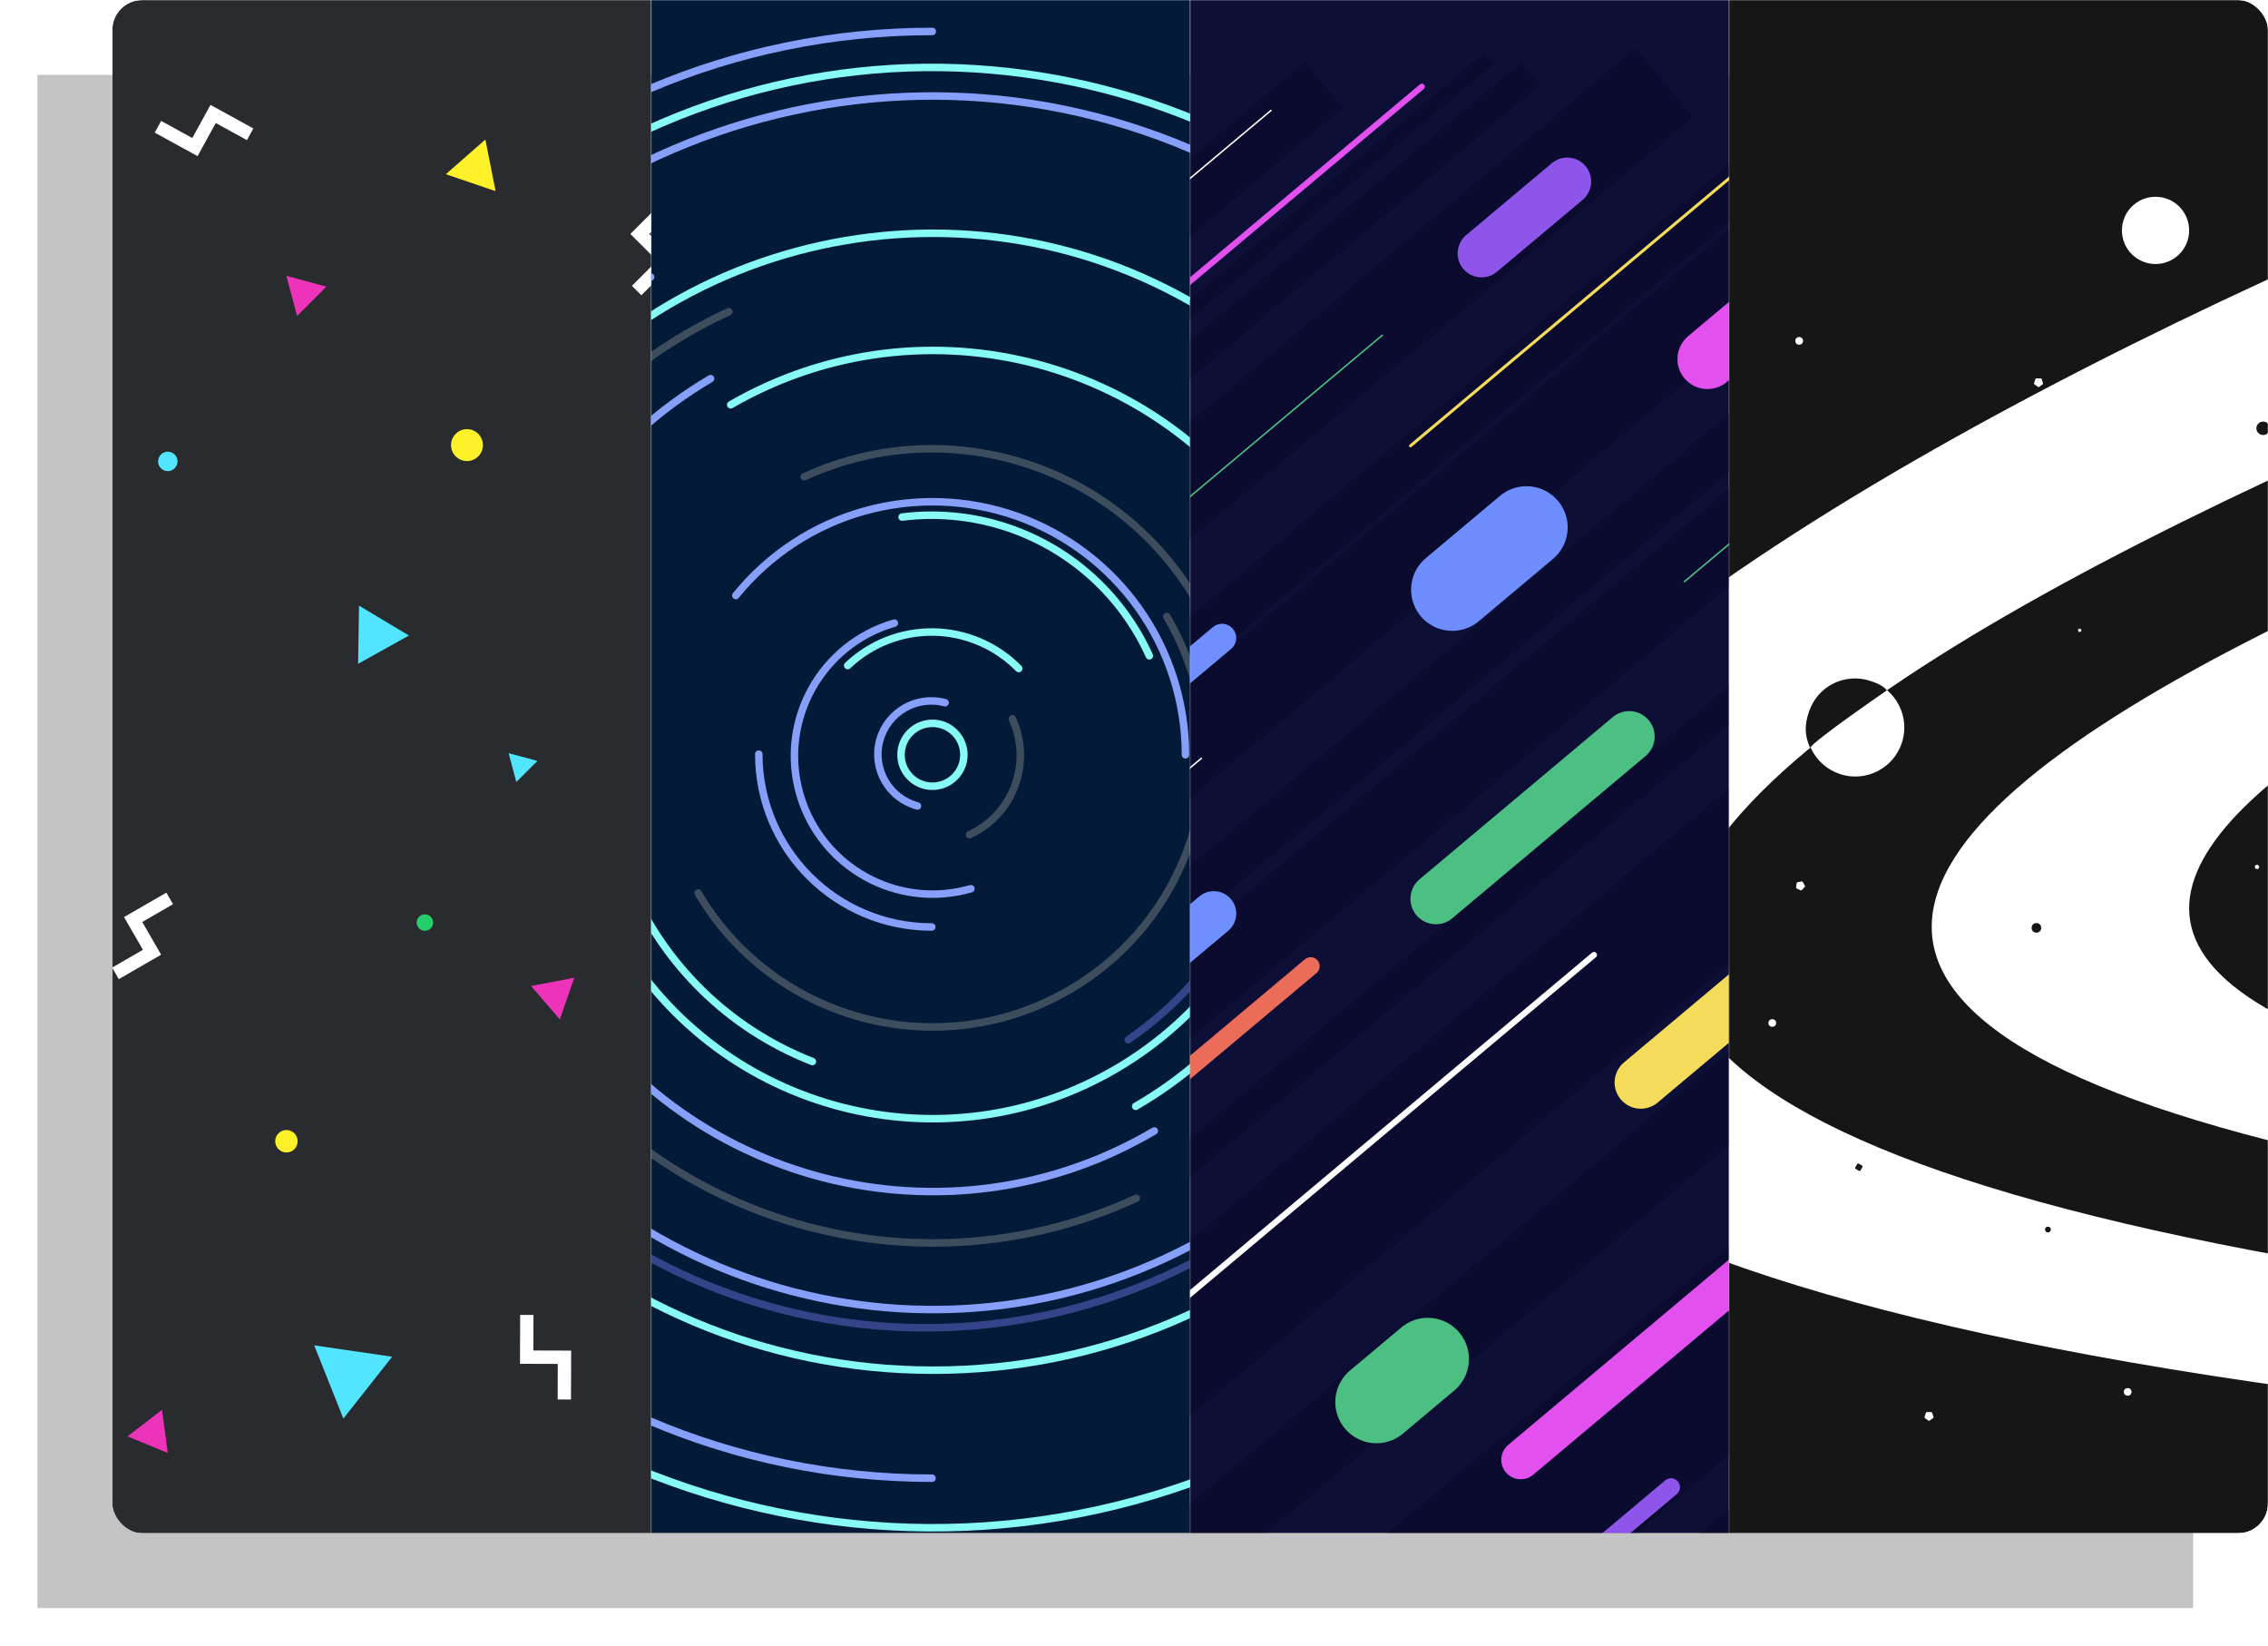 <svg width="1515" height="1099" viewBox="0 0 1515 1099" fill="none" xmlns="http://www.w3.org/2000/svg">
<rect x="75" width="1440" height="1024" rx="20" fill="white"/>
<g filter="url(#filter0_d_5_248)">
<rect x="75" width="1440" height="1024" fill="#C4C4C4"/>
</g>
<g clip-path="url(#clip0_5_248)">
<mask id="mask0_5_248" style="mask-type:alpha" maskUnits="userSpaceOnUse" x="75" y="0" width="360" height="1024">
<rect x="75" width="360" height="1024" fill="#2A2B2E"/>
</mask>
<g mask="url(#mask0_5_248)">
<rect x="75" width="360" height="1024" fill="#2A2B2E"/>
<g filter="url(#filter1_d_5_248)">
<path d="M204.686 191.686L231.455 198.859L211.859 218.455L204.686 191.686Z" fill="#ED33B9"/>
</g>
<g filter="url(#filter2_d_5_248)">
<path d="M287.395 920.224L254.789 961.519L235.329 912.634L287.395 920.224Z" fill="#51E5FF"/>
</g>
<g filter="url(#filter3_d_5_248)">
<path d="M397.865 660.888L388.191 688.698L368.944 666.414L397.865 660.888Z" fill="#ED33B9"/>
</g>
<g filter="url(#filter4_d_5_248)">
<path d="M341.204 102.63L348.042 137.09L314.78 125.782L341.204 102.63Z" fill="#FFF129"/>
</g>
<g filter="url(#filter5_d_5_248)">
<path d="M349.368 508.368L368.608 513.524L354.524 527.608L349.368 508.368Z" fill="#51E5FF"/>
</g>
<g filter="url(#filter6_d_5_248)">
<path d="M99.235 967.114L122.266 949.347L126.137 978.176L99.235 967.114Z" fill="#ED33B9"/>
</g>
<g filter="url(#filter7_d_5_248)">
<path d="M258.601 414.913L291.946 434.864L257.995 453.765L258.601 414.913Z" fill="#51E5FF"/>
</g>
<g filter="url(#filter8_d_5_248)">
<circle cx="330.657" cy="307.657" r="10.657" fill="#FFF129"/>
</g>
<g filter="url(#filter9_d_5_248)">
<circle cx="123.5" cy="314.5" r="6.5" fill="#51E5FF"/>
</g>
<g filter="url(#filter10_d_5_248)">
<circle cx="293.5" cy="621.5" r="5.5" fill="#23CE6B"/>
</g>
<g filter="url(#filter11_d_5_248)">
<circle cx="204.5" cy="769.5" r="7.5" fill="#FFF129"/>
</g>
<g filter="url(#filter12_d_5_248)">
<path fill-rule="evenodd" clip-rule="evenodd" d="M454.093 164.795L470.887 148L477.185 154.298L460.391 171.093L454.093 164.795ZM448.844 205.732L465.639 188.937L447.795 171.093L454.093 164.795L478.235 188.937L471.937 195.235L455.142 212.03L448.844 205.732Z" fill="white"/>
</g>
<g filter="url(#filter13_d_5_248)">
<path fill-rule="evenodd" clip-rule="evenodd" d="M374.1 916.751L374.172 893L383.079 893.027L383.006 916.778L374.1 916.751ZM399.236 949.486L399.308 925.735L374.072 925.658L374.1 916.751L408.242 916.855L408.215 925.762L408.142 949.513L399.236 949.486Z" fill="white"/>
</g>
<g filter="url(#filter14_d_5_248)">
<path fill-rule="evenodd" clip-rule="evenodd" d="M126.64 656.897L106.071 668.773L101.618 661.059L122.187 649.184L126.64 656.897ZM142.305 618.713L121.736 630.589L134.354 652.444L126.64 656.897L109.569 627.329L117.283 622.876L137.852 611L142.305 618.713Z" fill="white"/>
</g>
<g filter="url(#filter15_d_5_248)">
<path fill-rule="evenodd" clip-rule="evenodd" d="M150.895 114.836L130.076 103.405L134.362 95.597L155.182 107.028L150.895 114.836ZM191.668 108.432L170.848 97.001L158.703 119.122L150.895 114.836L167.327 84.907L175.135 89.194L195.954 100.625L191.668 108.432Z" fill="white"/>
</g>
</g>
<mask id="mask1_5_248" style="mask-type:alpha" maskUnits="userSpaceOnUse" x="435" y="0" width="360" height="1024">
<rect x="435" width="360" height="1024" fill="#031B38"/>
</mask>
<g mask="url(#mask1_5_248)">
<rect x="435" width="360" height="1024" fill="#031B38"/>
<path d="M542.657 708.946C429.517 664.649 373.709 537.021 418.006 423.881" stroke="#86FAF3" stroke-width="5" stroke-linecap="round"/>
<path d="M1316.64 775.613C1166.66 1158.68 734.535 1347.63 351.469 1197.65" stroke="#86FAF3" stroke-width="5" stroke-linecap="round"/>
<path d="M906.7 705.355C1017.97 548.602 981.106 331.323 824.353 220.049C667.6 108.775 450.322 145.643 339.048 302.396" stroke="#86FAF3" stroke-width="5" stroke-linecap="round"/>
<path d="M6.221 686.132C-94.292 345.705 100.197 -11.747 440.625 -112.26" stroke="#86FAF3" stroke-width="5" stroke-linecap="round"/>
<path d="M425.084 27.483C161.848 136.771 37.048 438.761 146.336 701.997C255.624 965.234 557.614 1090.03 820.85 980.746" stroke="#86FAF3" stroke-width="5" stroke-linecap="round"/>
<path d="M767.755 438.001C758.456 417.385 744.878 398.984 727.924 384.016C710.97 369.049 691.027 357.858 669.417 351.187C647.808 344.515 625.027 342.515 602.586 345.319" stroke="#86FAF3" stroke-width="5" stroke-linecap="round"/>
<path d="M680.491 446.46C665.511 431.219 645.144 422.471 623.776 422.101C602.409 421.73 581.751 429.767 566.252 444.481" stroke="#86FAF3" stroke-width="5" stroke-linecap="round"/>
<circle cx="622.865" cy="504.088" r="21" stroke="#86FAF3" stroke-width="5" stroke-linecap="round"/>
<path d="M1207.43 841.588C1021.04 1164.44 608.212 1275.05 285.365 1088.66C-37.483 902.259 -148.099 489.436 38.297 166.588" stroke="#86FAF3" stroke-width="5" stroke-linecap="round"/>
<path d="M1216.86 504.088C1216.86 832.145 950.922 1098.09 622.865 1098.09C294.807 1098.09 28.864 832.145 28.864 504.088" stroke="#86FAF3" stroke-width="5" stroke-linecap="round"/>
<path d="M1313.95 903.088C1534.31 521.411 1403.54 33.362 1021.86 -187C640.187 -407.362 152.138 -276.589 -68.224 105.088" stroke="#86FAF3" stroke-width="5" stroke-linecap="round"/>
<path d="M1313.86 504.088C1313.86 122.46 1004.49 -186.912 622.865 -186.912" stroke="#86A0FA" stroke-width="5" stroke-linecap="round"/>
<path d="M1341.86 504.088C1341.86 901.181 1019.96 1223.09 622.865 1223.09C225.772 1223.09 -96.135 901.181 -96.135 504.088" stroke="#86FAF3" stroke-width="5" stroke-linecap="round"/>
<path d="M1018.21 270.881C889.41 52.54 607.999 -20.051 389.658 108.746C171.316 237.543 98.726 518.954 227.522 737.295" stroke="#86FAF3" stroke-width="5" stroke-linecap="round"/>
<path d="M954.682 1066.6C644.015 1249.86 243.611 1146.57 60.353 835.906C-122.905 525.239 -19.619 124.835 291.047 -58.423" stroke="#7B8085" stroke-opacity="0.5" stroke-width="5" stroke-linecap="round"/>
<path d="M811.089 823.174C634.863 927.128 407.732 868.539 303.778 692.313C199.825 516.086 258.414 288.956 434.64 185.002" stroke="#86A0FA" stroke-width="5" stroke-linecap="round"/>
<path d="M1266.1 938.714C1026.07 1293.97 543.489 1387.36 188.238 1147.33C-167.012 907.289 -260.411 424.713 -20.374 69.462" stroke="#86A0FA" stroke-width="5" stroke-linecap="round"/>
<path d="M1074.21 237.921C1221.3 487.279 1138.4 808.667 889.039 955.76" stroke="#86A0FA" stroke-width="7.075" stroke-linecap="round"/>
<path d="M779.397 411.752C830.393 498.203 801.651 609.625 715.201 660.621C628.75 711.616 517.328 682.875 466.332 596.424" stroke="#7B8085" stroke-opacity="0.5" stroke-width="5" stroke-linecap="round"/>
<path d="M832.16 380.628C900.345 496.219 861.916 645.198 746.325 713.384C630.734 781.569 481.754 743.139 413.569 627.549" stroke="#86FAF3" stroke-width="5" stroke-linecap="round"/>
<path d="M771.055 755.308C632.311 837.151 453.489 791.024 371.645 652.279C289.802 513.534 335.929 334.712 474.674 252.869" stroke="#86A0FA" stroke-width="5" stroke-linecap="round"/>
<circle cx="622.865" cy="504.088" r="841" stroke="#86FAF3" stroke-width="5" stroke-linecap="round"/>
<path d="M1341.86 504.088C1341.86 106.996 1019.96 -214.912 622.865 -214.912C225.772 -214.912 -96.135 106.996 -96.135 504.088" stroke="#86A0FA" stroke-width="5" stroke-linecap="round"/>
<path d="M622.865 1070.09C310.271 1070.09 56.864 816.681 56.864 504.088C56.864 191.495 310.271 -61.912 622.865 -61.912" stroke="#7B8085" stroke-opacity="0.5" stroke-width="5" stroke-linecap="round"/>
<path d="M622.865 1363.09C148.452 1363.09 -236.135 978.501 -236.135 504.088C-236.135 29.676 148.452 -354.912 622.865 -354.912" stroke="#86A0FA" stroke-width="5" stroke-linecap="round"/>
<path d="M771.944 -52.285C1079.22 30.049 1261.57 345.892 1179.24 653.168C1096.9 960.445 781.061 1142.8 473.785 1060.46" stroke="#7B8085" stroke-opacity="0.5" stroke-width="5" stroke-linecap="round"/>
<path d="M771.944 -52.285C1079.22 30.049 1261.57 345.892 1179.24 653.168C1096.9 960.445 781.061 1142.8 473.785 1060.46" stroke="#7B8085" stroke-opacity="0.5" stroke-width="5" stroke-linecap="round"/>
<path d="M1389.86 504.088C1389.86 80.486 1046.47 -262.912 622.865 -262.912C199.262 -262.912 -144.135 80.486 -144.135 504.088" stroke="#7B8085" stroke-opacity="0.5" stroke-width="5" stroke-linecap="round"/>
<path d="M1389.86 504.088C1389.86 80.486 1046.47 -262.912 622.865 -262.912C199.262 -262.912 -144.135 80.486 -144.135 504.088" stroke="#7B8085" stroke-opacity="0.5" stroke-width="5" stroke-linecap="round"/>
<path d="M132.878 275.399C258.842 5.037 580.128 -112.02 850.489 13.945C1120.85 139.909 1237.91 461.194 1111.94 731.556" stroke="#86FAF3" stroke-width="5" stroke-linecap="round"/>
<path d="M758.615 738.848C887.993 664.152 932.321 498.716 857.624 369.338C782.928 239.96 617.493 195.632 488.115 270.328" stroke="#86FAF3" stroke-width="5" stroke-linecap="round"/>
<path d="M1033.86 504.588C1033.86 731.301 850.077 915.088 623.365 915.088C396.652 915.088 212.865 731.301 212.865 504.588" stroke="#86FAF3" stroke-width="5" stroke-linecap="round"/>
<path d="M867.917 1037.06C573.341 1172.49 224.754 1043.47 89.325 748.896" stroke="#7B8085" stroke-opacity="0.5" stroke-width="5" stroke-linecap="round"/>
<path d="M74.184 -34.469C371.821 -337.694 858.915 -342.225 1162.14 -44.589" stroke="#7B8085" stroke-opacity="0.5" stroke-width="5" stroke-linecap="round"/>
<path d="M759.028 800.252C595.534 875.417 402.062 803.812 326.897 640.317C251.732 476.823 323.337 283.351 486.832 208.186" stroke="#7B8085" stroke-opacity="0.5" stroke-width="5" stroke-linecap="round"/>
<path d="M537.239 318.428C639.757 271.296 761.072 316.196 808.204 418.714" stroke="#7B8085" stroke-opacity="0.5" stroke-width="5" stroke-linecap="round"/>
<path d="M647.596 557.453C676.866 543.996 689.686 509.358 676.229 480.088" stroke="#7B8085" stroke-opacity="0.5" stroke-width="5" stroke-linecap="round"/>
<path d="M622.428 619.088C558.639 619.123 506.899 567.44 506.865 503.651" stroke="#86A0FA" stroke-width="5" stroke-linecap="round"/>
<path d="M612.862 538.265C593.825 533.164 582.527 513.596 587.628 494.558C592.729 475.521 612.297 464.223 631.335 469.324" stroke="#86A0FA" stroke-width="5" stroke-linecap="round"/>
<path d="M222.509 321.36C323.541 100.306 584.644 3.009 805.698 104.041C1026.75 205.074 1124.05 466.176 1023.02 687.23" stroke="#86A0FA" stroke-width="5" stroke-linecap="round"/>
<path d="M451.164 -90.374C779.478 -184.995 1122.33 4.451 1216.95 332.765C1311.57 661.079 1122.13 1003.93 793.815 1098.56" stroke="#86A0FA" stroke-width="5" stroke-linecap="round"/>
<path d="M597.436 416.134C548.45 430.252 520.185 481.407 534.302 530.392C548.42 579.378 599.575 607.644 648.56 593.526" stroke="#86A0FA" stroke-width="5" stroke-linecap="round"/>
<path d="M622.837 1194.65C1004.39 1194.71 1313.74 885.459 1313.81 503.911" stroke="#86A0FA" stroke-width="5" stroke-linecap="round"/>
<path d="M622.595 987.221C355.782 987.176 139.524 770.845 139.569 504.033C139.614 237.22 355.945 20.962 622.758 21.007" stroke="#86A0FA" stroke-width="5" stroke-linecap="round"/>
<path d="M815.934 370.668C888.351 476.035 860.47 620.963 753.66 694.373" stroke="#354389" stroke-width="5" stroke-linecap="round"/>
<path d="M994.759 -234.501C1397.12 -31.701 1556.64 463.343 1351.06 871.212C1145.48 1279.08 652.653 1445.32 250.296 1242.52" stroke="#354389" stroke-width="5" stroke-linecap="round"/>
<path d="M941.573 284.371C1060.94 458.052 1014.98 696.942 838.924 817.946C662.864 938.95 423.371 896.247 304.001 722.566" stroke="#354389" stroke-width="5" stroke-linecap="round"/>
<path d="M1157.86 378.776C1089.31 87.304 794.214 -92.647 498.748 -23.155" stroke="#354389" stroke-width="5" stroke-linecap="round"/>
<path d="M791.865 504.088C791.865 469.156 781.04 435.082 760.879 406.554C740.719 378.026 712.214 356.447 679.285 344.785C646.357 333.122 610.624 331.95 577.003 341.43C543.381 350.91 513.523 370.575 491.537 397.721" stroke="#86A0FA" stroke-width="5" stroke-linecap="round"/>
</g>
<mask id="mask2_5_248" style="mask-type:alpha" maskUnits="userSpaceOnUse" x="795" y="0" width="360" height="1024">
<rect x="795" width="360" height="1024" fill="#0E0F37"/>
</mask>
<g mask="url(#mask2_5_248)">
<rect x="795" width="360" height="1024" fill="#0E0F37"/>
<line x1="578.211" y1="313.621" x2="884.423" y2="56.679" stroke="#0A0B2E" stroke-width="40"/>
<line x1="571.997" y1="848.015" x2="1585.19" y2="-2.151" stroke="#0A0B2E" stroke-width="50"/>
<line x1="784.584" y1="1162.79" x2="2084.27" y2="72.228" stroke="#0A0B2E" stroke-width="30"/>
<line x1="531.716" y1="541.914" x2="1111.85" y2="55.123" stroke="#0A0B2E" stroke-width="60"/>
<line x1="531.784" y1="714.818" x2="1357.43" y2="22.018" stroke="#0A0B2E" stroke-width="60"/>
<line x1="1057.67" y1="1154.64" x2="2067.19" y2="307.556" stroke="#0A0B2E" stroke-width="100"/>
<line x1="541.425" y1="644.102" x2="1248.84" y2="50.509" stroke="#0A0B2E" stroke-width="30"/>
<line x1="576.834" y1="389.558" x2="994.872" y2="38.782" stroke="#0A0B2E" stroke-width="10"/>
<line x1="543.63" y1="1098.03" x2="1811.65" y2="34.029" stroke="#0A0B2E" stroke-width="90"/>
<line x1="568.425" y1="787.947" x2="1500.9" y2="5.509" stroke="#0A0B2E" stroke-width="30"/>
<line x1="658.156" y1="1150.31" x2="1974.8" y2="45.523" stroke="#0A0B2E" stroke-width="48"/>
<line x1="563.234" y1="434.509" x2="1022.46" y2="49.17" stroke="#0A0B2E" stroke-width="20"/>
<line x1="563.639" y1="967.289" x2="1725.54" y2="-7.66" stroke="#0A0B2E" stroke-width="20"/>
<line x1="864.434" y1="1149.73" x2="2085.78" y2="124.899" stroke="#0A0B2E" stroke-width="101"/>
<line x1="959.163" y1="600.257" x2="1088.29" y2="491.905" stroke="#4CC082" stroke-width="34" stroke-linecap="round"/>
<line x1="748.916" y1="662.069" x2="810.789" y2="610.151" stroke="#6F8EFF" stroke-width="30" stroke-linecap="round"/>
<line x1="659.65" y1="557.534" x2="816.272" y2="426.112" stroke="#6F8EFF" stroke-width="19" stroke-linecap="round"/>
<line x1="989.683" y1="169.241" x2="1046.88" y2="121.246" stroke="#8D55E9" stroke-width="32" stroke-linecap="round"/>
<line x1="591.807" y1="883.331" x2="875.528" y2="645.26" stroke="#EC6C5A" stroke-width="12" stroke-linecap="round"/>
<line x1="957.807" y1="1126.18" x2="1116.21" y2="993.26" stroke="#8D55E9" stroke-width="12" stroke-linecap="round"/>
<line x1="580.155" y1="511.87" x2="923.336" y2="223.907" stroke="#4CC082" stroke-linecap="round"/>
<line x1="1125.13" y1="388.457" x2="1418.92" y2="141.938" stroke="#4CC082" stroke-linecap="round"/>
<line x1="558.979" y1="710.791" x2="802.513" y2="506.442" stroke="white" stroke-linecap="round"/>
<line x1="689.678" y1="207.457" x2="848.992" y2="73.777" stroke="white" stroke-linecap="round"/>
<line x1="1140.53" y1="239.817" x2="1220.72" y2="172.535" stroke="#E350F0" stroke-width="40" stroke-linecap="round"/>
<line x1="1015.82" y1="974.93" x2="1176.61" y2="840.01" stroke="#E350F0" stroke-width="26" stroke-linecap="round"/>
<line x1="919.457" y1="936.374" x2="953.736" y2="907.611" stroke="#4CC082" stroke-width="55" stroke-linecap="round"/>
<line x1="1096.04" y1="722.955" x2="1224.41" y2="615.233" stroke="#F4DC5A" stroke-width="35" stroke-linecap="round"/>
<line x1="970.1" y1="393.823" x2="1019.68" y2="352.22" stroke="#6E8EFF" stroke-width="55" stroke-linecap="round"/>
<line x1="942.19" y1="297.745" x2="1295.98" y2="0.877" stroke="#F4DC5A" stroke-width="2" stroke-linecap="round"/>
<line x1="787.484" y1="194.058" x2="949.778" y2="57.878" stroke="#E350F0" stroke-width="4" stroke-linecap="round"/>
<line x1="670.314" y1="968.738" x2="1064.77" y2="637.753" stroke="white" stroke-width="4" stroke-linecap="round"/>
</g>
<mask id="mask3_5_248" style="mask-type:alpha" maskUnits="userSpaceOnUse" x="1155" y="0" width="360" height="1024">
<rect x="1155" width="360" height="1024" fill="#161616"/>
</mask>
<g mask="url(#mask3_5_248)">
<rect x="1155" width="360" height="1024" fill="#161616"/>
<path d="M1796.61 69.174C1150.72 311.705 246.462 828.465 1796.61 955.248V69.174Z" fill="white"/>
<path d="M1975.62 131.41C1329.73 373.942 425.473 767.511 1975.62 894.295V131.41Z" fill="#161616"/>
<path d="M2146.29 178.89C1500.4 391.029 596.142 735.277 2146.29 846.173V178.89Z" fill="white"/>
<path d="M2010.27 286.682C1596.78 440.891 1017.89 691.133 2010.27 771.745V286.682Z" fill="#161616"/>
<circle cx="2.566" cy="2.566" r="2.566" transform="matrix(-1 0 0 1 1186.43 680.636)" fill="white"/>
<circle cx="2.566" cy="2.566" r="2.566" transform="matrix(-1 0 0 1 1423.83 927.017)" fill="white"/>
<circle cx="2.566" cy="2.566" r="2.566" transform="matrix(-1 0 0 1 1204.4 225.087)" fill="white"/>
<circle cx="1368.01" cy="821.15" r="1.925" fill="#161616"/>
<circle cx="1439.87" cy="153.867" r="22.457" fill="white"/>
<circle cx="1239.34" cy="485.88" r="32.722" transform="rotate(18.3 1239.34 485.88)" fill="white"/>
<path d="M1249.62 454.813C1232.46 449.138 1214.12 457.94 1208.27 475.605C1205.34 484.488 1205.43 490.959 1209.14 499.545C1210.55 495.281 1260.39 461.077 1260.39 461.077C1260.39 461.077 1258.75 457.835 1249.62 454.813Z" fill="#161616"/>
<circle cx="1360.31" cy="619.682" r="3.208" fill="#161616"/>
<circle cx="1511.73" cy="286.04" r="4.491" fill="#161616"/>
<rect x="1387.9" y="420.467" width="1.941" height="1.941" rx="0.265" transform="rotate(-24.448 1387.9 420.467)" fill="white"/>
<rect x="1240.99" y="776.789" width="4.021" height="4.021" rx="0.619" transform="rotate(30.454 1240.99 776.789)" fill="#161616"/>
<path d="M1205.65 591.618C1205.78 591.861 1205.74 592.159 1205.55 592.358L1203.5 594.496C1203.31 594.695 1203.01 594.748 1202.77 594.628L1200.1 593.336C1199.85 593.216 1199.71 592.951 1199.75 592.678L1200.15 589.742C1200.19 589.469 1200.4 589.252 1200.67 589.203L1203.58 588.68C1203.85 588.631 1204.13 588.762 1204.26 589.005L1205.65 591.618Z" fill="white"/>
<path d="M1509.11 578.674C1509.2 578.777 1509.21 578.926 1509.14 579.043L1508.38 580.3C1508.31 580.416 1508.17 580.474 1508.04 580.443L1506.61 580.106C1506.47 580.075 1506.38 579.961 1506.37 579.825L1506.24 578.36C1506.23 578.224 1506.31 578.096 1506.44 578.043L1507.79 577.475C1507.92 577.422 1508.06 577.456 1508.15 577.56L1509.11 578.674Z" fill="white"/>
<path d="M1363.19 252.684C1363.46 252.683 1363.71 252.859 1363.79 253.12L1364.72 255.935C1364.81 256.196 1364.72 256.483 1364.5 256.646L1362.11 258.4C1361.88 258.563 1361.58 258.564 1361.36 258.403L1358.95 256.673C1358.73 256.512 1358.64 256.226 1358.72 255.964L1359.62 253.14C1359.71 252.878 1359.95 252.7 1360.22 252.699L1363.19 252.684Z" fill="white"/>
<path d="M1290.04 943.065C1290.32 943.064 1290.56 943.24 1290.65 943.501L1291.58 946.316C1291.67 946.577 1291.57 946.864 1291.35 947.027L1288.96 948.781C1288.74 948.944 1288.44 948.946 1288.22 948.785L1285.81 947.054C1285.59 946.894 1285.49 946.608 1285.57 946.345L1286.48 943.522C1286.56 943.26 1286.8 943.081 1287.08 943.08L1290.04 943.065Z" fill="white"/>
</g>
</g>
<defs>
<filter id="filter0_d_5_248" x="0" y="0" width="1515" height="1099" filterUnits="userSpaceOnUse" color-interpolation-filters="sRGB">
<feFlood flood-opacity="0" result="BackgroundImageFix"/>
<feColorMatrix in="SourceAlpha" type="matrix" values="0 0 0 0 0 0 0 0 0 0 0 0 0 0 0 0 0 0 127 0" result="hardAlpha"/>
<feOffset dx="-50" dy="50"/>
<feGaussianBlur stdDeviation="12.5"/>
<feColorMatrix type="matrix" values="0 0 0 0 0 0 0 0 0 0 0 0 0 0 0 0 0 0 0.15 0"/>
<feBlend mode="normal" in2="BackgroundImageFix" result="effect1_dropShadow_5_248"/>
<feBlend mode="normal" in="SourceGraphic" in2="effect1_dropShadow_5_248" result="shape"/>
</filter>
<filter id="filter1_d_5_248" x="189.803" y="182.756" width="41.652" height="35.699" filterUnits="userSpaceOnUse" color-interpolation-filters="sRGB">
<feFlood flood-opacity="0" result="BackgroundImageFix"/>
<feColorMatrix in="SourceAlpha" type="matrix" values="0 0 0 0 0 0 0 0 0 0 0 0 0 0 0 0 0 0 127 0" result="hardAlpha"/>
<feOffset dx="-13.395" dy="-7.442"/>
<feGaussianBlur stdDeviation="0.744"/>
<feColorMatrix type="matrix" values="0 0 0 0 0 0 0 0 0 0 0 0 0 0 0 0 0 0 0.25 0"/>
<feBlend mode="normal" in2="BackgroundImageFix" result="effect1_dropShadow_5_248"/>
<feBlend mode="normal" in="SourceGraphic" in2="effect1_dropShadow_5_248" result="shape"/>
</filter>
<filter id="filter2_d_5_248" x="207.07" y="895.679" width="80.324" height="65.84" filterUnits="userSpaceOnUse" color-interpolation-filters="sRGB">
<feFlood flood-opacity="0" result="BackgroundImageFix"/>
<feColorMatrix in="SourceAlpha" type="matrix" values="0 0 0 0 0 0 0 0 0 0 0 0 0 0 0 0 0 0 127 0" result="hardAlpha"/>
<feOffset dx="-25.433" dy="-14.129"/>
<feGaussianBlur stdDeviation="1.413"/>
<feColorMatrix type="matrix" values="0 0 0 0 0 0 0 0 0 0 0 0 0 0 0 0 0 0 0.25 0"/>
<feBlend mode="normal" in2="BackgroundImageFix" result="effect1_dropShadow_5_248"/>
<feBlend mode="normal" in="SourceGraphic" in2="effect1_dropShadow_5_248" result="shape"/>
</filter>
<filter id="filter3_d_5_248" x="353.13" y="651.399" width="44.736" height="37.298" filterUnits="userSpaceOnUse" color-interpolation-filters="sRGB">
<feFlood flood-opacity="0" result="BackgroundImageFix"/>
<feColorMatrix in="SourceAlpha" type="matrix" values="0 0 0 0 0 0 0 0 0 0 0 0 0 0 0 0 0 0 127 0" result="hardAlpha"/>
<feOffset dx="-14.233" dy="-7.907"/>
<feGaussianBlur stdDeviation="0.791"/>
<feColorMatrix type="matrix" values="0 0 0 0 0 0 0 0 0 0 0 0 0 0 0 0 0 0 0.25 0"/>
<feBlend mode="normal" in2="BackgroundImageFix" result="effect1_dropShadow_5_248"/>
<feBlend mode="normal" in="SourceGraphic" in2="effect1_dropShadow_5_248" result="shape"/>
</filter>
<filter id="filter4_d_5_248" x="295.911" y="91.309" width="52.131" height="45.781" filterUnits="userSpaceOnUse" color-interpolation-filters="sRGB">
<feFlood flood-opacity="0" result="BackgroundImageFix"/>
<feColorMatrix in="SourceAlpha" type="matrix" values="0 0 0 0 0 0 0 0 0 0 0 0 0 0 0 0 0 0 127 0" result="hardAlpha"/>
<feOffset dx="-16.982" dy="-9.434"/>
<feGaussianBlur stdDeviation="0.943"/>
<feColorMatrix type="matrix" values="0 0 0 0 0 0 0 0 0 0 0 0 0 0 0 0 0 0 0.25 0"/>
<feBlend mode="normal" in2="BackgroundImageFix" result="effect1_dropShadow_5_248"/>
<feBlend mode="normal" in="SourceGraphic" in2="effect1_dropShadow_5_248" result="shape"/>
</filter>
<filter id="filter5_d_5_248" x="338.671" y="501.95" width="29.938" height="25.659" filterUnits="userSpaceOnUse" color-interpolation-filters="sRGB">
<feFlood flood-opacity="0" result="BackgroundImageFix"/>
<feColorMatrix in="SourceAlpha" type="matrix" values="0 0 0 0 0 0 0 0 0 0 0 0 0 0 0 0 0 0 127 0" result="hardAlpha"/>
<feOffset dx="-9.628" dy="-5.349"/>
<feGaussianBlur stdDeviation="0.535"/>
<feColorMatrix type="matrix" values="0 0 0 0 0 0 0 0 0 0 0 0 0 0 0 0 0 0 0.25 0"/>
<feBlend mode="normal" in2="BackgroundImageFix" result="effect1_dropShadow_5_248"/>
<feBlend mode="normal" in="SourceGraphic" in2="effect1_dropShadow_5_248" result="shape"/>
</filter>
<filter id="filter6_d_5_248" x="83.612" y="939.974" width="42.524" height="38.202" filterUnits="userSpaceOnUse" color-interpolation-filters="sRGB">
<feFlood flood-opacity="0" result="BackgroundImageFix"/>
<feColorMatrix in="SourceAlpha" type="matrix" values="0 0 0 0 0 0 0 0 0 0 0 0 0 0 0 0 0 0 127 0" result="hardAlpha"/>
<feOffset dx="-14.06" dy="-7.811"/>
<feGaussianBlur stdDeviation="0.781"/>
<feColorMatrix type="matrix" values="0 0 0 0 0 0 0 0 0 0 0 0 0 0 0 0 0 0 0.25 0"/>
<feBlend mode="normal" in2="BackgroundImageFix" result="effect1_dropShadow_5_248"/>
<feBlend mode="normal" in="SourceGraphic" in2="effect1_dropShadow_5_248" result="shape"/>
</filter>
<filter id="filter7_d_5_248" x="237.126" y="402.391" width="54.82" height="51.374" filterUnits="userSpaceOnUse" color-interpolation-filters="sRGB">
<feFlood flood-opacity="0" result="BackgroundImageFix"/>
<feColorMatrix in="SourceAlpha" type="matrix" values="0 0 0 0 0 0 0 0 0 0 0 0 0 0 0 0 0 0 127 0" result="hardAlpha"/>
<feOffset dx="-18.782" dy="-10.435"/>
<feGaussianBlur stdDeviation="1.043"/>
<feColorMatrix type="matrix" values="0 0 0 0 0 0 0 0 0 0 0 0 0 0 0 0 0 0 0.25 0"/>
<feBlend mode="normal" in2="BackgroundImageFix" result="effect1_dropShadow_5_248"/>
<feBlend mode="normal" in="SourceGraphic" in2="effect1_dropShadow_5_248" result="shape"/>
</filter>
<filter id="filter8_d_5_248" x="299.205" y="284.523" width="42.11" height="33.792" filterUnits="userSpaceOnUse" color-interpolation-filters="sRGB">
<feFlood flood-opacity="0" result="BackgroundImageFix"/>
<feColorMatrix in="SourceAlpha" type="matrix" values="0 0 0 0 0 0 0 0 0 0 0 0 0 0 0 0 0 0 127 0" result="hardAlpha"/>
<feOffset dx="-18.715" dy="-10.397"/>
<feGaussianBlur stdDeviation="1.04"/>
<feColorMatrix type="matrix" values="0 0 0 0 0 0 0 0 0 0 0 0 0 0 0 0 0 0 0.25 0"/>
<feBlend mode="normal" in2="BackgroundImageFix" result="effect1_dropShadow_5_248"/>
<feBlend mode="normal" in="SourceGraphic" in2="effect1_dropShadow_5_248" result="shape"/>
</filter>
<filter id="filter9_d_5_248" x="104.317" y="300.39" width="25.683" height="20.61" filterUnits="userSpaceOnUse" color-interpolation-filters="sRGB">
<feFlood flood-opacity="0" result="BackgroundImageFix"/>
<feColorMatrix in="SourceAlpha" type="matrix" values="0 0 0 0 0 0 0 0 0 0 0 0 0 0 0 0 0 0 127 0" result="hardAlpha"/>
<feOffset dx="-11.415" dy="-6.341"/>
<feGaussianBlur stdDeviation="0.634"/>
<feColorMatrix type="matrix" values="0 0 0 0 0 0 0 0 0 0 0 0 0 0 0 0 0 0 0.25 0"/>
<feBlend mode="normal" in2="BackgroundImageFix" result="effect1_dropShadow_5_248"/>
<feBlend mode="normal" in="SourceGraphic" in2="effect1_dropShadow_5_248" result="shape"/>
</filter>
<filter id="filter10_d_5_248" x="277.268" y="609.561" width="21.732" height="17.439" filterUnits="userSpaceOnUse" color-interpolation-filters="sRGB">
<feFlood flood-opacity="0" result="BackgroundImageFix"/>
<feColorMatrix in="SourceAlpha" type="matrix" values="0 0 0 0 0 0 0 0 0 0 0 0 0 0 0 0 0 0 127 0" result="hardAlpha"/>
<feOffset dx="-9.659" dy="-5.366"/>
<feGaussianBlur stdDeviation="0.537"/>
<feColorMatrix type="matrix" values="0 0 0 0 0 0 0 0 0 0 0 0 0 0 0 0 0 0 0.25 0"/>
<feBlend mode="normal" in2="BackgroundImageFix" result="effect1_dropShadow_5_248"/>
<feBlend mode="normal" in="SourceGraphic" in2="effect1_dropShadow_5_248" result="shape"/>
</filter>
<filter id="filter11_d_5_248" x="182.366" y="753.22" width="29.634" height="23.78" filterUnits="userSpaceOnUse" color-interpolation-filters="sRGB">
<feFlood flood-opacity="0" result="BackgroundImageFix"/>
<feColorMatrix in="SourceAlpha" type="matrix" values="0 0 0 0 0 0 0 0 0 0 0 0 0 0 0 0 0 0 127 0" result="hardAlpha"/>
<feOffset dx="-13.171" dy="-7.317"/>
<feGaussianBlur stdDeviation="0.732"/>
<feColorMatrix type="matrix" values="0 0 0 0 0 0 0 0 0 0 0 0 0 0 0 0 0 0 0.25 0"/>
<feBlend mode="normal" in2="BackgroundImageFix" result="effect1_dropShadow_5_248"/>
<feBlend mode="normal" in="SourceGraphic" in2="effect1_dropShadow_5_248" result="shape"/>
</filter>
<filter id="filter12_d_5_248" x="418.106" y="130.187" width="60.13" height="81.843" filterUnits="userSpaceOnUse" color-interpolation-filters="sRGB">
<feFlood flood-opacity="0" result="BackgroundImageFix"/>
<feColorMatrix in="SourceAlpha" type="matrix" values="0 0 0 0 0 0 0 0 0 0 0 0 0 0 0 0 0 0 127 0" result="hardAlpha"/>
<feOffset dx="-26.72" dy="-14.845"/>
<feGaussianBlur stdDeviation="1.484"/>
<feColorMatrix type="matrix" values="0 0 0 0 0 0 0 0 0 0 0 0 0 0 0 0 0 0 0.25 0"/>
<feBlend mode="normal" in2="BackgroundImageFix" result="effect1_dropShadow_5_248"/>
<feBlend mode="normal" in="SourceGraphic" in2="effect1_dropShadow_5_248" result="shape"/>
</filter>
<filter id="filter13_d_5_248" x="344.383" y="875.187" width="63.859" height="74.327" filterUnits="userSpaceOnUse" color-interpolation-filters="sRGB">
<feFlood flood-opacity="0" result="BackgroundImageFix"/>
<feColorMatrix in="SourceAlpha" type="matrix" values="0 0 0 0 0 0 0 0 0 0 0 0 0 0 0 0 0 0 127 0" result="hardAlpha"/>
<feOffset dx="-26.72" dy="-14.845"/>
<feGaussianBlur stdDeviation="1.484"/>
<feColorMatrix type="matrix" values="0 0 0 0 0 0 0 0 0 0 0 0 0 0 0 0 0 0 0.25 0"/>
<feBlend mode="normal" in2="BackgroundImageFix" result="effect1_dropShadow_5_248"/>
<feBlend mode="normal" in="SourceGraphic" in2="effect1_dropShadow_5_248" result="shape"/>
</filter>
<filter id="filter14_d_5_248" x="71.929" y="593.187" width="70.376" height="75.586" filterUnits="userSpaceOnUse" color-interpolation-filters="sRGB">
<feFlood flood-opacity="0" result="BackgroundImageFix"/>
<feColorMatrix in="SourceAlpha" type="matrix" values="0 0 0 0 0 0 0 0 0 0 0 0 0 0 0 0 0 0 127 0" result="hardAlpha"/>
<feOffset dx="-26.72" dy="-14.845"/>
<feGaussianBlur stdDeviation="1.484"/>
<feColorMatrix type="matrix" values="0 0 0 0 0 0 0 0 0 0 0 0 0 0 0 0 0 0 0.25 0"/>
<feBlend mode="normal" in2="BackgroundImageFix" result="effect1_dropShadow_5_248"/>
<feBlend mode="normal" in="SourceGraphic" in2="effect1_dropShadow_5_248" result="shape"/>
</filter>
<filter id="filter15_d_5_248" x="100.386" y="67.094" width="95.568" height="52.028" filterUnits="userSpaceOnUse" color-interpolation-filters="sRGB">
<feFlood flood-opacity="0" result="BackgroundImageFix"/>
<feColorMatrix in="SourceAlpha" type="matrix" values="0 0 0 0 0 0 0 0 0 0 0 0 0 0 0 0 0 0 127 0" result="hardAlpha"/>
<feOffset dx="-26.72" dy="-14.845"/>
<feGaussianBlur stdDeviation="1.484"/>
<feColorMatrix type="matrix" values="0 0 0 0 0 0 0 0 0 0 0 0 0 0 0 0 0 0 0.25 0"/>
<feBlend mode="normal" in2="BackgroundImageFix" result="effect1_dropShadow_5_248"/>
<feBlend mode="normal" in="SourceGraphic" in2="effect1_dropShadow_5_248" result="shape"/>
</filter>
<clipPath id="clip0_5_248">
<rect x="75" width="1440" height="1024" rx="20" fill="white"/>
</clipPath>
</defs>
</svg>
